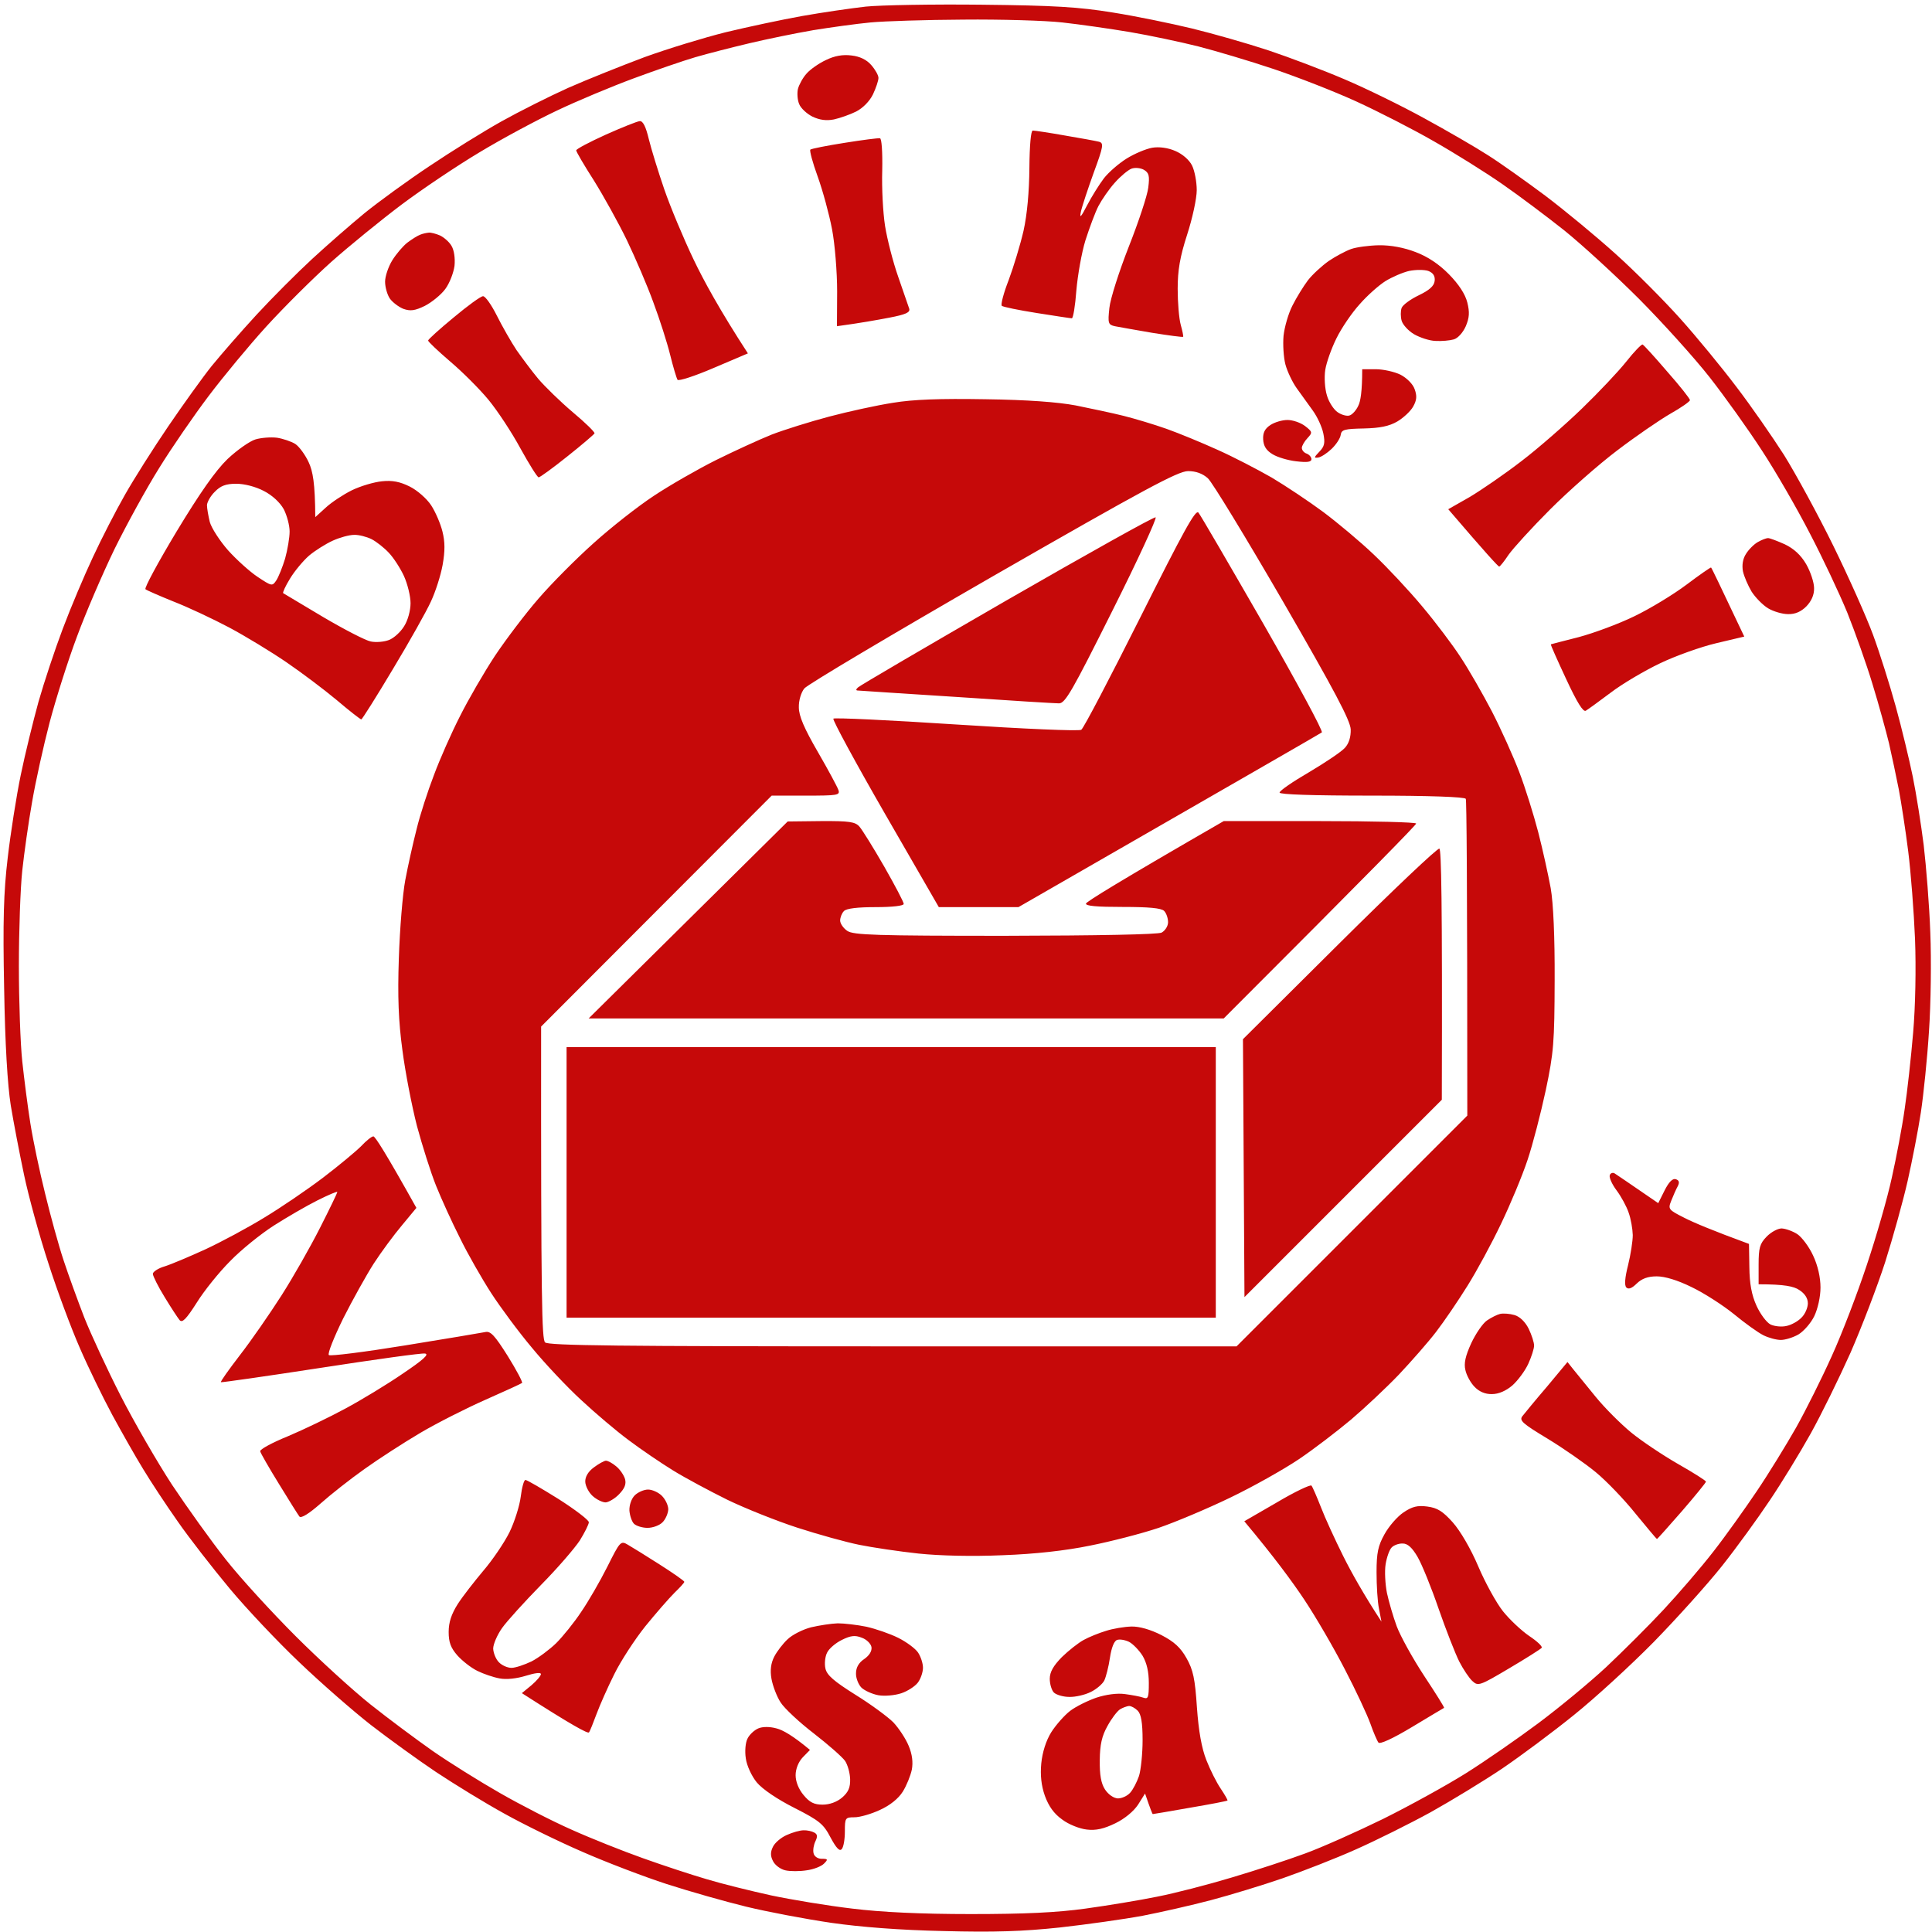 <svg version="1.2" xmlns="http://www.w3.org/2000/svg" viewBox="0 0 1024 1024" width="1024" height="1024">
	<title>Bilinçli Müşahit Logo</title>
	<style>
		.s0 { fill: #c60909 } 
	</style>
	<path id="Path 0" fill-rule="evenodd" class="s0" d="m520.4 2.5c38.3 0.4 51.4 1.2 69.2 4.1 12.1 1.9 31 5.8 42.2 8.5 11.1 2.7 29.3 7.9 40.5 11.6 11.1 3.7 29.3 10.6 40.5 15.4 11.1 4.7 30.1 14 42.1 20.6 12.1 6.6 27.3 15.4 33.8 19.6 6.5 4.1 20.1 13.8 30.3 21.4 10.2 7.7 26.9 21.5 37.1 30.7 10.3 9.2 25.7 24.7 34.4 34.4 8.7 9.7 22.1 26 29.8 36.2 7.8 10.2 19.1 26.5 25.3 36.2 6.1 9.8 17.9 31.4 26.1 48.1 8.2 16.7 17.7 38 21.1 47.3 3.4 9.2 8.8 26.3 12 37.9 3.2 11.6 7.2 28.3 9 37.1 1.8 8.8 4.4 25.2 5.8 36.3 1.3 11.1 3 32 3.5 46.4 0.6 14.4 0.3 37.9-0.7 52.3-0.9 14.4-2.9 33.7-4.3 43-1.4 9.3-4.6 25.6-7 36.3-2.4 10.6-7.8 30-11.9 43-4.2 13-12.5 34.6-18.4 48.1-6 13.4-15.5 32.8-21.2 43-5.7 10.2-15.4 26.1-21.7 35.4-6.2 9.3-17.5 24.9-25.2 34.6-7.7 9.7-24 27.8-36.1 40.2-12.2 12.4-31.3 29.9-42.4 38.8-11.1 9-28.2 21.7-37.9 28.3-9.8 6.6-26.9 17-38 23.2-11.1 6.1-29 15-39.6 19.7-10.7 4.8-28.2 11.6-38.8 15.3-10.7 3.7-27.8 8.9-38 11.6-10.2 2.7-26.5 6.4-36.3 8.3-9.7 1.8-29.5 4.6-43.8 6.2-19.8 2.1-34.9 2.6-61.6 1.9-23.1-0.5-43.9-2.1-59.9-4.4-13.5-2-33.6-5.8-44.7-8.5-11.1-2.7-30.1-8.1-42.2-12-12-3.9-32.2-11.6-44.7-17.1-12.5-5.4-31.1-14.5-41.3-20.2-10.2-5.6-26.5-15.6-36.3-22.1-9.7-6.5-25.3-17.8-34.6-25-9.2-7.2-26.3-22.1-37.8-33.1-11.5-10.9-28.2-28.6-37.1-39.3-8.9-10.7-21.3-26.6-27.4-35.4-6.2-8.8-14.5-21.4-18.4-27.9-4-6.5-11.3-19.4-16.3-28.6-5-9.3-12.8-25.3-17.2-35.5-4.5-10.2-12-30.3-16.6-44.7-4.7-14.3-10.5-35.4-12.9-46.8-2.4-11.3-5.6-28-7.1-37.1-1.7-10.8-3-32.1-3.5-62-0.7-35.5-0.3-50.7 1.9-69.2 1.5-12.9 4.6-32.7 6.9-43.8 2.3-11.2 6.6-28.6 9.4-38.8 2.9-10.2 8.7-27.7 12.9-38.8 4.2-11.2 11.4-28.2 16-38 4.5-9.7 12.1-24.5 16.9-32.9 4.7-8.3 15-24.6 22.9-36.2 7.9-11.6 18.3-26.1 23.1-32.1 4.9-6 15.6-18.3 23.8-27.2 8.2-8.9 21.5-22.2 29.4-29.5 7.9-7.3 20.4-18.2 27.8-24.3 7.4-6 22.9-17.3 34.5-25 11.6-7.8 28.7-18.4 38-23.6 9.3-5.2 25.2-13.2 35.4-17.8 10.2-4.5 28.5-11.8 40.5-16.3 12.1-4.4 31.4-10.3 43-13.2 11.6-2.8 29.9-6.7 40.5-8.6 10.7-1.9 25.9-4.1 33.8-5 7.8-0.8 35.6-1.3 61.5-1zm-89.4 13.5c-9.3 1.6-24.4 4.7-33.7 6.9-9.3 2.2-22.2 5.5-28.7 7.4-6.5 1.9-21.3 7-32.9 11.3-11.6 4.3-29.8 11.9-40.5 17-10.6 5-29.1 14.9-41 22.1-11.9 7.1-30.5 19.6-41.3 27.7-10.9 8.2-27.6 21.8-37.3 30.4-9.6 8.6-25 23.9-34.3 34.1-9.3 10.2-23.1 26.9-30.8 37.1-7.7 10.2-19.5 27.3-26.1 38-6.7 10.7-17.3 30-23.7 43-6.3 13-15.3 33.9-19.9 46.4-4.7 12.5-11.2 33-14.5 45.5-3.3 12.6-7.5 31.6-9.3 42.2-1.9 10.7-4.2 27-5.2 36.3-1 9.3-1.8 32-1.8 50.6 0 18.6 0.8 41.3 1.8 50.6 1 9.3 2.9 24.1 4.3 32.9 1.4 8.8 4.9 25.5 7.8 37.1 2.8 11.6 7.2 27.6 9.8 35.4 2.6 7.9 7.6 21.6 11 30.4 3.5 8.8 12.1 27.4 19.2 41.3 7.1 13.9 19.4 35.2 27.3 47.3 8 12 20.8 29.9 28.5 39.6 7.7 9.8 24.4 28 37 40.6 12.6 12.6 30.6 29 39.8 36.3 9.3 7.4 24.1 18.4 32.9 24.6 8.8 6.1 24.8 16.1 35.5 22.2 10.6 6.1 27.7 14.9 37.9 19.4 10.2 4.6 27.3 11.4 38 15.2 10.6 3.8 25.8 8.8 33.7 11.1 7.9 2.4 23.3 6.2 34.2 8.6 10.9 2.3 30.2 5.5 43 7 15.4 1.9 36.4 2.9 62.8 2.9 28.6 0 45.6-0.8 60.8-2.9 11.6-1.6 28.6-4.4 37.9-6.3 9.3-1.8 27.1-6.4 39.7-10.2 12.5-3.7 29.9-9.4 38.8-12.7 8.8-3.2 27.4-11.5 41.3-18.3 13.9-6.9 33.7-17.8 43.9-24.2 10.2-6.4 27.5-18.4 38.5-26.6 11.1-8.3 27.2-21.6 35.9-29.7 8.7-8.2 22.4-21.8 30.4-30.4 8-8.6 19.9-22.4 26.4-30.8 6.5-8.3 16.8-22.8 23-32 6.3-9.3 15.6-24.5 20.9-33.8 5.2-9.3 13.7-26.3 18.9-37.9 5.3-11.6 13.6-33.3 18.5-48.1 5-14.9 11-35.7 13.3-46.4 2.4-10.7 5.5-27 6.8-36.3 1.4-9.3 3.4-27.5 4.5-40.5 1.2-13.8 1.6-34.4 1-49.7-0.6-14.4-2.2-35.3-3.6-46.4-1.4-11.2-3.7-26-5-32.9-1.4-7-3.7-18-5.2-24.5-1.6-6.5-5.4-20.5-8.7-31.2-3.2-10.7-9.3-27.7-13.4-38-4.2-10.2-13.1-29.1-19.9-42.1-6.7-13-18.1-32.8-25.4-43.9-7.2-11.1-19.7-28.6-27.7-38.8-8-10.2-24.8-28.8-37.3-41.4-12.5-12.5-30.4-28.9-39.6-36.3-9.3-7.4-24.1-18.5-32.9-24.6-8.9-6.2-25.2-16.4-36.3-22.7-11.1-6.4-29.7-15.9-41.3-21.2-11.6-5.3-31.4-13-43.9-17.2-12.5-4.2-30.4-9.5-39.7-11.9-9.2-2.3-25.6-5.8-36.2-7.6-10.7-1.8-26.8-4.1-35.9-5.1-9-1-32.5-1.7-52.3-1.5-19.7 0.1-41.9 0.8-49.3 1.5-7.4 0.7-21.1 2.6-30.4 4.1zm20.3 13.4c4.4 0.5 8 2.2 10.5 5.1 2.1 2.4 3.8 5.4 3.8 6.8 0 1.4-1.3 5.3-2.9 8.7-1.8 3.7-5.4 7.3-8.9 9.1-3.2 1.6-8.6 3.5-11.8 4.2-4.1 0.8-7.6 0.3-11.4-1.5-3-1.5-6.2-4.5-7-6.6-0.9-2-1.2-5.6-0.7-8 0.6-2.3 2.6-6 4.6-8.2 1.9-2.2 6.6-5.5 10.3-7.2 4.5-2.2 8.9-3 13.5-2.4zm-112.2 34.8c1.7-0.1 3.2 2.9 4.8 9.6 1.3 5.3 5 17.3 8.2 26.6 3.2 9.3 10.2 26 15.5 37.1 5.3 11.1 13.9 26.9 28.8 49.8l-18.1 7.7c-10 4.3-18.6 7.1-19.2 6.3-0.5-0.8-2.3-6.7-3.9-13.2-1.6-6.5-5.6-19-8.9-27.8-3.2-8.9-9.6-23.7-14-32.9-4.5-9.3-12.4-23.5-17.5-31.7-5.2-8.1-9.4-15.3-9.4-16 0-0.7 7-4.4 15.6-8.3 8.5-3.8 16.7-7.1 18.1-7.2zm208.3 5c1 0 8.5 1.1 16.9 2.6 8.3 1.4 16.5 2.9 18.1 3.3 2.7 0.7 2.5 2.3-2.7 16.4-3.1 8.6-6.2 17.9-6.8 20.7-0.8 3.8 0 3 3.3-3.4 2.4-4.6 6.4-11 8.9-14.3 2.5-3.2 7.9-7.9 12.1-10.5 4.2-2.6 10.2-5.1 13.5-5.7 3.7-0.6 8.3 0 12.2 1.7 3.8 1.6 7.4 4.7 8.9 7.7 1.4 2.8 2.5 8.7 2.5 13.1 0 4.4-2.3 15-5.1 23.6-3.8 11.8-5 18.8-5 28.7 0 7.2 0.7 15.7 1.6 19 0.9 3.2 1.5 6.1 1.3 6.4-0.2 0.3-7.6-0.7-16.4-2.1-8.8-1.5-17.7-3.1-19.8-3.5-3.5-0.8-3.8-1.5-2.9-9.7 0.5-4.9 5.2-19.5 10.3-32.5 5.1-12.9 9.8-27 10.3-31.2 0.8-6.3 0.4-7.9-2.3-9.5-1.8-1-4.7-1.3-6.6-0.6-1.8 0.7-5.8 4-8.8 7.4-3 3.3-6.9 9-8.7 12.4-1.8 3.5-4.8 11.7-6.9 18.2-2 6.5-4.1 18.4-4.8 26.5-0.6 8.2-1.7 14.8-2.4 14.8-0.7 0-9.1-1.3-18.6-2.8-9.5-1.5-17.8-3.2-18.5-3.8-0.7-0.5 0.9-6.7 3.6-13.6 2.6-7 6.2-18.8 7.9-26.2 1.9-8.5 3-20.7 3.1-33.3 0.1-12.1 0.8-19.8 1.8-19.8zm-81 4.1c0.9 0.1 1.4 7.2 1.2 17-0.3 9.3 0.4 22.5 1.5 29.5 1.1 6.9 4.2 19.1 7 27 2.7 7.9 5.3 15.4 5.8 16.8 0.6 2-1.8 3.1-10.7 4.8-6.3 1.2-15.1 2.8-27.6 4.5l0.1-18.5c0-10.2-1.2-25.1-2.7-32.9-1.5-7.9-4.9-20.4-7.6-27.9-2.7-7.4-4.4-13.8-3.9-14.3 0.6-0.5 8.7-2.1 18.2-3.6 9.4-1.5 17.8-2.6 18.7-2.4zm-239.1 50c1.2-0.1 3.8 0.6 5.9 1.5 2.1 1 4.9 3.4 6.1 5.5 1.4 2.3 2 6.6 1.6 10.6-0.5 3.7-2.6 9.2-4.9 12.3-2.2 3-7.1 7-10.8 8.9-5.3 2.6-7.7 2.9-11.4 1.6-2.5-1-5.8-3.5-7.2-5.5-1.4-2.1-2.5-6.1-2.5-8.9 0-2.8 1.7-7.9 3.8-11.3 2.1-3.4 5.7-7.6 8-9.4 2.4-1.8 5.4-3.7 6.8-4.2 1.4-0.6 3.5-1 4.6-1.1zm503.6 6.7c6.1-0.1 13.2 1.2 19.4 3.6 6.4 2.4 12.4 6.4 17.7 11.8 5.2 5.3 8.6 10.5 9.7 14.9 1.3 5.2 1.1 8.1-0.8 12.6-1.5 3.4-4.2 6.4-6.4 7-2.1 0.6-6.4 1-9.7 0.8-3.2-0.1-8.3-1.8-11.4-3.6-3-1.8-5.9-5-6.5-7.1-0.6-2.1-0.6-5.2 0-6.8 0.6-1.6 4.7-4.6 9.1-6.7 5.6-2.7 8.1-4.9 8.4-7.6 0.3-2.6-0.8-4.3-3.4-5.3-2.1-0.7-6.6-0.7-10.1 0-3.5 0.8-9.2 3.3-12.6 5.4-3.5 2.2-9.7 7.7-13.7 12.3-4.1 4.5-9.6 12.6-12.2 17.9-2.7 5.4-5.4 13-6 16.9-0.6 4-0.2 10 0.9 13.5 1 3.5 3.6 7.5 5.7 8.9 2 1.4 4.9 2.2 6.3 1.7 1.4-0.4 3.5-2.7 4.6-5.1 1.2-2.3 2.1-7.6 2.1-19.4h7.2c3.9 0 9.8 1.3 13.1 2.9 3.4 1.8 6.6 5 7.5 7.7 1.3 3.6 1.1 5.8-0.8 9.2-1.4 2.5-5.2 6-8.4 7.9-4.3 2.5-9.2 3.5-17.7 3.7-10.2 0.2-11.9 0.6-12.3 3.4-0.2 1.7-2.3 5-4.8 7.4-2.4 2.3-5.6 4.4-7.1 4.6-2.4 0.4-2.3-0.1 0.6-3.1 2.7-2.8 3.1-4.6 2.1-9.6-0.7-3.5-3.2-8.9-5.6-12.2-2.3-3.2-6.1-8.5-8.5-11.8-2.3-3.2-5-8.9-6-12.6-1-3.8-1.4-10.6-1-15.2 0.5-4.7 2.6-11.9 4.7-16 2.1-4.2 5.8-10.2 8.2-13.4 2.4-3.1 7.4-7.7 11.1-10.3 3.7-2.5 9-5.3 11.8-6.3 2.8-1 9.5-1.9 14.8-2zm-474.9 27c1.2-0.1 4.5 4.6 7.4 10.4 2.9 5.8 7.6 14 10.4 18.2 2.9 4.1 8 11 11.5 15.2 3.5 4.1 11.7 12.1 18.3 17.7 6.6 5.5 11.8 10.6 11.5 11.2-0.3 0.6-6.7 6.1-14.4 12.2-7.6 6.1-14.5 11.1-15.2 11.1-0.7 0-5-6.9-9.7-15.4-4.6-8.5-12.2-20-16.9-25.7-4.7-5.7-13.8-14.8-20.3-20.3-6.4-5.5-11.7-10.5-11.7-11.1 0-0.6 6.1-6.1 13.5-12.2 7.4-6.2 14.4-11.3 15.6-11.3zm614.6 25.6c0.6 0.2 6.5 6.7 13.1 14.4 6.7 7.6 12.1 14.4 12 15.1 0 0.7-4.7 4-10.4 7.2-5.7 3.3-18.4 12-28.1 19.4-9.8 7.4-25.8 21.5-35.6 31.3-9.8 9.8-19.6 20.6-22 24-2.3 3.5-4.6 6.3-5 6.3-0.5 0-6.8-6.8-27-30.4l11.4-6.5c6.2-3.7 18.6-12.2 27.4-19 8.8-6.7 23.2-19.3 32-27.8 8.8-8.5 19.4-19.7 23.6-25 4.1-5.2 8-9.2 8.6-9zm-348.5 29c22.5 0.3 38.5 1.5 48.1 3.3 7.9 1.6 19.3 4 25.3 5.5 6 1.5 16.3 4.6 22.8 6.9 6.5 2.3 18.6 7.3 27 11.1 8.3 3.7 21.2 10.4 28.7 14.7 7.4 4.4 19.7 12.6 27.4 18.3 7.6 5.7 19.7 15.8 26.8 22.6 7.1 6.7 18.6 19 25.6 27.4 7 8.3 16.2 20.5 20.4 27 4.3 6.5 11.7 19.4 16.5 28.6 4.8 9.3 11.3 23.7 14.5 32.1 3.2 8.3 7.7 22.8 10.1 32 2.4 9.3 5.3 22.6 6.6 29.6 1.4 8 2.2 25.8 2.1 48.9-0.1 32.9-0.5 38.3-4.7 58.2-2.6 12.1-6.9 28.8-9.7 37.1-2.8 8.4-9.1 23.5-14 33.7-4.9 10.3-12.9 25.1-17.8 32.9-4.9 7.9-12.4 18.9-16.7 24.5-4.3 5.6-13.2 15.7-19.7 22.6-6.5 6.8-17.9 17.5-25.3 23.8-7.4 6.2-19.9 15.8-27.8 21.1-7.9 5.3-24.2 14.5-36.3 20.3-12 5.8-29.1 13-37.9 16-8.9 3-25.2 7.2-36.3 9.4-13.1 2.7-29.5 4.5-46.4 5.1-16.1 0.7-33.3 0.3-44.7-0.9-10.2-1.1-24.3-3.2-31.2-4.6-7-1.4-21.8-5.5-32.9-9.1-11.1-3.6-27.8-10.3-37.1-14.8-9.3-4.6-22.2-11.5-28.7-15.5-6.5-4-17.1-11.2-23.6-16.1-6.5-4.8-17.8-14.4-25.2-21.3-7.4-6.8-19.1-19.2-26-27.6-7-8.3-16.7-21.4-21.7-29.1-4.9-7.6-12.4-20.7-16.5-29.1-4.2-8.3-9.9-20.8-12.7-27.8-2.8-7-7.3-21.2-10.1-31.6-2.7-10.5-6.2-28.5-7.7-40.1-2.1-15.5-2.6-28.4-1.9-48.9 0.5-15.3 2-33.9 3.4-41.3 1.4-7.5 4.1-19.6 6-27 1.8-7.5 6-20.4 9.2-28.7 3.1-8.4 9.3-22.4 13.8-31.2 4.4-8.8 12.8-23.3 18.6-32.1 5.9-8.8 16.2-22.4 23-30.2 6.8-7.9 19.9-21.1 29.2-29.4 9.3-8.4 23.7-19.7 32.1-25.2 8.3-5.5 23.1-14 32.9-18.9 9.7-4.8 23-10.9 29.5-13.5 6.5-2.5 20.2-6.8 30.4-9.5 10.2-2.7 25.3-6 33.7-7.3 10.8-1.8 24.9-2.3 48.9-1.9zm-95.8 153.3c-1.7 2.1-3 6.4-2.9 10 0 4.6 2.8 11.1 10.1 23.7 5.5 9.5 10.4 18.6 10.9 20.2 0.9 2.7-0.7 2.9-17.2 2.9h-18.2l-122.2 122.4c-0.1 147.1 0.4 165.7 2.1 167.4 1.7 1.7 39.5 2.1 184.3 2.1h182.2l122.3-122.3c0-128.8-0.4-166.9-0.8-167.9-0.6-1-18.9-1.7-49.8-1.7-31.5 0-48.9-0.6-48.9-1.6 0-1 7-5.8 15.6-10.8 8.6-5.1 17.1-10.8 19-12.9 2.2-2.4 3.2-5.8 3.1-9.8-0.2-4.7-8.6-20.6-35.9-67.8-19.6-33.8-37.5-63.2-39.8-65.3-2.8-2.5-6.3-3.8-10.5-3.8-5.3 0-23.1 9.6-103.4 55.7-53.3 30.7-98.3 57.4-100 59.5zm256.1-142.3c2.8 0 6.9 1.4 9.3 3.2 4 3.1 4 3.5 1.3 6.4-1.6 1.7-3 4.1-3 5.2 0 1.2 1.1 2.5 2.5 3 1.4 0.5 2.5 1.8 2.6 2.9 0 1.6-2.2 1.9-8.1 1.2-4.4-0.5-10.1-2.2-12.6-3.8-3.3-2-4.7-4.3-4.9-7.8-0.2-3.5 0.9-5.7 3.8-7.6 2.2-1.5 6.3-2.7 9.1-2.7zm-535.6 9.4c3.2 0.5 7.6 2 9.7 3.3 2.1 1.4 5.3 5.8 7.1 9.7 2.2 4.7 3.4 11 3.5 29.1l5.5-5c3-2.8 9.2-6.9 13.8-9.2 4.7-2.3 11.9-4.4 16-4.8 5.5-0.6 9.6 0.2 14.8 2.8 4 2 9 6.4 11.3 9.9 2.3 3.5 5 9.8 6 13.9 1.4 5.6 1.4 10.3 0.1 17.7-1 5.6-3.8 14.3-6.2 19.4-2.3 5.1-11.4 21.3-20.2 35.9-8.7 14.6-16.3 26.6-16.7 26.6-0.5 0-6.4-4.6-13.1-10.3-6.7-5.6-18.7-14.6-26.6-20-7.9-5.4-21.5-13.7-30.3-18.4-8.9-4.7-22.1-10.9-29.6-13.8-7.4-3-14.1-5.9-14.8-6.5-0.7-0.6 6.7-14.3 16.5-30.6 12.4-20.5 20.6-32.2 27-38.4 5.1-4.8 11.8-9.5 14.8-10.4 3-0.9 8.1-1.3 11.4-0.9zm-37.1 35.7c0 1.7 0.7 5.7 1.5 9 0.9 3.2 5.3 10 9.7 15 4.5 5 11.6 11.4 15.7 14.1 7.4 4.9 7.7 5 9.8 1.9 1.2-1.8 3.3-7 4.7-11.6 1.3-4.7 2.4-11.1 2.4-14.4 0-3.2-1.4-8.5-3.1-11.8-2-3.6-6.1-7.4-10.6-9.7-4.4-2.3-10.3-3.8-14.6-3.8-5.5 0-8.3 1.1-11.3 4.2-2.3 2.2-4.1 5.5-4.2 7.1zm54.1 26.8c-3.1 2.7-7.7 8.2-10.1 12.2-2.4 3.9-4 7.4-3.6 7.7 0.5 0.3 10 6 21.1 12.6 11.2 6.6 22.6 12.5 25.3 13 2.8 0.6 7.2 0.2 9.7-0.8 2.6-1 6.2-4.3 8-7.3 2-3.1 3.4-8.4 3.4-12.2 0-3.7-1.6-10.2-3.5-14.4-1.9-4.1-5.5-9.7-8-12.3-2.5-2.7-6.6-5.9-9.1-7.2-2.6-1.3-6.8-2.4-9.3-2.3-2.6 0-7.7 1.4-11.4 3.1-3.7 1.7-9.3 5.2-12.5 7.9zm773.3-9.3c0.9 0 4.9 1.5 8.9 3.3 4.8 2.3 8.5 5.7 11.3 10.5 2.3 4 4.2 9.7 4.2 12.7 0.1 3.6-1.4 6.9-4.1 9.7-2.8 2.8-5.9 4.2-9.7 4.1-3 0-7.8-1.4-10.6-3.1-2.8-1.7-6.7-5.7-8.7-8.8-1.9-3.2-4-8-4.6-10.8-0.6-3.2-0.1-6.6 1.6-9.2 1.4-2.3 4.3-5.2 6.3-6.3 2.1-1.2 4.5-2.1 5.4-2.1zm-30.2 15.6c0.3 0.2 4.3 8.5 17.6 36.6l-14.8 3.5c-8.1 1.9-21.6 6.7-29.9 10.7-8.4 4-20.2 11-26.2 15.6-6 4.5-11.9 8.8-13.1 9.5-1.4 0.8-4.6-4.3-10.5-17-4.6-9.9-8.3-18.1-8-18.2 0.2-0.1 6.9-1.8 14.7-3.8 7.9-2.1 21.2-7 29.6-11.1 8.3-4 20.8-11.6 27.7-16.8 6.9-5.2 12.7-9.2 12.9-9zm-709 301.5c0.9 0 6.4 8.5 22.8 37.9l-7.7 9.3c-4.3 5.1-11 14.2-14.9 20.2-3.9 6.1-11.2 19.2-16.2 29.1-4.9 10-8.4 18.7-7.6 19.4 0.7 0.7 18.9-1.6 40.4-5.1 21.6-3.5 40.7-6.7 42.6-7.1 2.7-0.6 5 1.9 11.8 12.7 4.6 7.4 8 13.8 7.6 14.3-0.5 0.4-9.2 4.4-19.4 8.9-10.2 4.5-25.8 12.4-34.6 17.6-8.8 5.2-22.1 13.8-29.5 19.1-7.5 5.3-17.9 13.5-23.3 18.3-6 5.3-10.3 8-11.2 6.9-0.7-0.9-5.6-8.7-10.8-17.2-5.3-8.6-9.8-16.4-10-17.4-0.2-1 6.4-4.6 14.8-8 8.3-3.5 22-10.1 30.3-14.6 8.4-4.5 22.1-12.8 30.4-18.5 11-7.4 14.3-10.4 11.8-10.7-1.8-0.3-26.8 3.2-55.3 7.6-28.6 4.4-52.4 7.8-52.8 7.6-0.4-0.3 4.2-6.7 10.1-14.4 5.9-7.6 15.8-21.9 22-31.6 6.2-9.7 15.4-25.9 20.4-35.8 5.1-10 9.2-18.6 9.2-19 0-0.5-4.7 1.5-10.5 4.4-5.8 2.9-16.3 9-23.2 13.4-7 4.5-17.4 12.9-23.1 18.8-5.8 5.8-13.8 15.7-17.7 22-5.6 8.8-7.7 10.9-9.1 9.3-1-1.2-4.6-6.7-8-12.3-3.4-5.5-6.1-11-6.2-12.2 0-1.1 2.8-3 6.3-4 3.5-1.1 13.2-5.2 21.5-9 8.4-3.9 22.4-11.4 31.2-16.8 8.8-5.3 22.9-14.9 31.2-21.2 8.4-6.4 17.4-13.9 20.2-16.7 2.7-2.9 5.6-5.2 6.5-5.2zm658 19.7c1.1 0.7 6.7 4.5 23 15.7l3.4-6.8q3.4-6.7 5.9-5.9c1.8 0.6 2.1 1.7 1 3.8-0.9 1.6-2.4 5.1-3.4 7.6-1.8 4.5-1.5 4.8 7 9.1 4.9 2.5 14.6 6.6 34.2 13.8l0.2 12.4c0.1 8.7 1.2 14.7 3.8 20.4 2 4.4 5.3 8.8 7.4 9.9 2.1 1 5.9 1.4 8.4 0.8 2.6-0.5 6.2-2.5 8-4.4 1.9-1.8 3.4-5.3 3.4-7.6 0-2.7-1.6-5.2-4.6-7.1-2.8-1.9-7.8-3-21.5-3v-10.4c0-8.8 0.6-11.1 4.2-14.8 2.3-2.4 5.9-4.4 8-4.4 2.1 0.1 5.8 1.4 8.3 3 2.5 1.7 6.3 6.8 8.4 11.4 2.5 5.3 3.9 11.6 3.9 16.9 0 4.9-1.4 11.2-3.3 15.2-1.8 3.7-5.6 8-8.4 9.7-2.8 1.6-7 2.9-9.3 2.9-2.4 0-6.5-1.1-9.3-2.5-2.8-1.4-9.8-6.4-15.6-11.2-5.8-4.7-15.9-11.2-22.4-14.3-7.5-3.7-14.2-5.7-18.5-5.7-4.7 0-7.9 1.2-10.6 3.8q-3.8 3.8-5.5 2.1c-1.1-1.1-0.8-5.1 0.9-11.8 1.4-5.6 2.5-12.8 2.5-16-0.1-3.3-1-8.6-2.2-11.9-1.1-3.3-4-8.6-6.4-11.8-2.4-3.2-4-6.8-3.6-8 0.4-1.2 1.7-1.6 2.7-0.9zm-53.2 75c2.8 0.8 5.7 3.6 7.5 7.2 1.6 3.3 2.9 7.3 2.9 9 0 1.6-1.4 6-3.1 9.7-1.7 3.7-5.5 8.8-8.4 11.4-3.4 2.9-7.3 4.6-10.8 4.6-3.6 0.1-6.8-1.3-9.2-3.8-2.1-2.1-4.3-6.1-4.9-8.9-0.9-3.6 0-7.5 3.1-14.3 2.4-5.1 6.1-10.5 8.3-12 2.2-1.5 5.3-3.1 7-3.5 1.7-0.4 5.2-0.1 7.6 0.6zm28.1 24.9l3.1 3.9c1.7 2.1 7 8.6 11.8 14.5 4.8 5.9 13.3 14.4 18.9 19 5.5 4.5 16.7 12 24.9 16.7 8.1 4.6 14.7 8.8 14.7 9.3 0 0.5-5.7 7.5-12.7 15.6-7.1 8.1-13 14.8-13.3 14.8-0.2 0-5.3-6.1-11.3-13.4-5.9-7.4-15.4-17.3-21.1-22-5.7-4.7-17.2-12.7-25.6-17.8-13.1-7.9-15.1-9.6-13.3-11.9 1.1-1.4 6.9-8.5 13-15.6zm-509.7 52.3c1.1 0 3.5 1.3 5.5 3 2 1.6 4.1 4.7 4.7 6.8 0.7 2.7-0.3 5-3.2 8-2.2 2.3-5.5 4.2-7.1 4.3-1.7 0-4.8-1.5-6.9-3.4-2.1-1.9-3.8-5.3-3.9-7.5-0.1-2.6 1.5-5.4 4.5-7.6 2.5-1.9 5.4-3.5 6.4-3.6zm-42.6 10.2c0.8 0 8.7 4.6 17.5 10.1 8.8 5.6 16 11.1 16.1 12.3 0 1.1-2.2 5.5-4.8 9.7-2.7 4.1-11.9 14.8-20.6 23.6-8.6 8.8-17.9 19-20.6 22.8-2.6 3.7-4.7 8.6-4.7 10.9 0.1 2.3 1.4 5.6 3 7.2 1.6 1.7 4.6 3 6.7 3 2.1 0 6.8-1.6 10.6-3.4 3.7-1.9 9.6-6.3 13.1-9.7 3.5-3.5 9.5-10.9 13.2-16.5 3.8-5.5 10.1-16.4 13.9-24 6.7-13.4 7.1-13.9 10.8-11.7 2.1 1.2 9.7 5.9 16.9 10.5 7.2 4.6 13.1 8.7 13.1 9.2 0 0.5-2.4 3.1-5.3 5.9-2.8 2.8-9.8 10.8-15.4 17.7-5.6 7-13 18.4-16.4 25.3-3.5 7-7.7 16.5-9.4 21.1-1.7 4.6-3.5 9.1-4 9.8-0.6 0.8-8.8-3.6-35.6-20.8l5.1-4.2c2.7-2.3 5-5 5-5.9 0-1-3.2-0.6-8 0.9-4.9 1.5-10.3 2.1-13.9 1.4-3.3-0.6-8.6-2.4-11.8-4-3.3-1.6-8-5.3-10.6-8.2-3.5-4-4.6-7-4.6-12.4 0-5.1 1.4-9.4 4.8-14.8 2.7-4.2 8.9-12.1 13.6-17.7 4.8-5.6 11-14.7 13.8-20.3 2.7-5.5 5.4-14.1 6-18.9 0.6-4.9 1.7-8.9 2.5-8.9zm416.6 3c0.6 0.7 2.8 5.8 5 11.4 2.1 5.5 7.5 17.3 11.9 26.1 4.4 8.8 10.8 20.2 20.2 34.6l-1.3-6.8c-0.8-3.7-1.3-12.4-1.3-19.4 0-10.3 0.8-14 4.2-20.1 2.3-4.2 6.8-9.4 10.1-11.6 4.6-3.1 7.4-3.8 12.6-3.1 5.4 0.7 8.2 2.5 13.5 8.4 4 4.5 9.6 14.1 13.5 23.3 3.7 8.7 9.6 19.4 13.1 23.8 3.5 4.4 9.8 10.3 13.9 13.1 4.2 2.8 7.2 5.6 6.6 6.3-0.6 0.7-8.3 5.6-17.3 10.9-15.5 9.2-16.4 9.5-19.4 6.7-1.7-1.5-4.9-6.3-7-10.4-2.1-4.2-7-16.7-10.9-27.9-3.8-11.1-8.8-23.4-11.1-27.4-2.9-5-5.3-7.2-7.9-7.2-2.1-0.1-4.8 0.9-5.9 2.1-1.2 1.2-2.6 5.2-3.2 8.9-0.6 3.7-0.2 10.6 0.7 15.2 1 4.6 3.3 12.6 5.2 17.7 1.9 5.1 8.4 16.9 14.5 26.2 6.1 9.2 10.9 16.9 10.6 17-0.2 0.1-7.8 4.6-16.9 10.1-10.3 6.2-17.1 9.3-17.9 8.3-0.7-0.9-2.7-5.5-4.3-10.1-1.7-4.7-7.7-17.6-13.5-28.7-5.7-11.1-15.4-27.8-21.6-37.1-6.2-9.3-15.8-22.4-31.7-41.4l17.3-10c9.4-5.6 17.7-9.5 18.3-8.9zm-351.6 2.1c2.2 0 5.5 1.5 7.3 3.3 1.9 1.9 3.4 5.1 3.4 7.2-0.1 2.1-1.4 5.2-3 6.8-1.6 1.7-5.2 3-8 3-2.7 0-6-1-7.2-2.2-1.1-1.1-2.2-4.3-2.4-7-0.1-2.9 1.1-6.3 2.8-8 1.7-1.7 4.9-3.1 7.1-3.1zm100.5 70.9c3.5 0 10.3 0.8 15.2 1.8 4.9 1.1 12.5 3.7 16.9 5.9 4.4 2.2 9.1 5.7 10.5 7.8 1.4 2.1 2.6 5.7 2.6 8 0 2.4-1.2 5.9-2.7 7.9-1.5 2-5.5 4.6-8.9 5.7-3.4 1.1-8.8 1.6-12.1 1-3.2-0.6-7.2-2.4-8.9-4-1.6-1.6-3-5.1-2.9-7.6 0-3.1 1.5-5.7 4.4-7.6 2.7-1.9 4.1-4.2 3.8-6.3-0.3-1.8-2.6-4.1-5.2-5-3.5-1.4-5.9-1.1-10.5 1.2-3.3 1.6-6.8 4.6-7.8 6.7-1.1 2.1-1.5 5.9-0.9 8.5 0.8 3.5 4.5 6.7 15.8 13.8 8.1 5 17.2 11.7 20.2 14.7 2.9 3.1 6.6 8.7 8.1 12.4 1.9 4.5 2.4 8.7 1.7 12.6-0.7 3.3-2.8 8.5-4.8 11.7-2.3 3.7-6.8 7.3-12.1 9.7-4.7 2.2-10.7 3.9-13.5 3.9-4.9 0-5.1 0.3-5.1 7.5 0 4.2-0.7 8.4-1.7 9.4-1.1 1.3-2.9-0.6-5.9-6.2-3.7-7.1-5.8-8.9-19.2-15.7-9.1-4.6-16.9-9.9-19.9-13.5-2.7-3.3-5.3-8.9-5.8-12.7-0.6-3.8-0.2-8.4 0.9-10.5 1-2.1 3.6-4.5 5.7-5.4 2.3-1 6.1-1 9.7 0 3.2 0.8 8.5 3.7 17.7 11.4l-3.8 3.9c-2.3 2.4-3.8 6.2-3.8 9.5 0 3.4 1.6 7.4 4.2 10.5 3.2 3.9 5.6 5.1 10.1 5.1 3.7 0 7.6-1.4 10.4-3.8 3.3-2.9 4.3-5.3 4.2-9.7-0.1-3.3-1.3-7.6-2.7-9.7-1.5-2.1-8.9-8.6-16.5-14.5-7.7-5.9-15.6-13.3-17.6-16.4-2.1-3.2-4.2-8.8-4.9-12.6-0.8-4.6-0.3-8.3 1.5-11.8 1.4-2.7 4.6-6.9 7.1-9.2 2.5-2.4 8.1-5.2 12.4-6.3 4.3-1 10.7-2 14.1-2.1zm155.7 1.7c4.2-0.1 10.1 1.6 15.8 4.5 6.8 3.5 10.2 6.6 13.4 12.3 3.5 6.2 4.5 10.9 5.5 26.1 0.9 12.6 2.5 21.6 5 27.9 2 5.1 5.4 11.9 7.6 15.1 2.2 3.3 3.8 6.1 3.6 6.3-0.2 0.3-9.1 2-19.7 3.8-10.7 1.9-19.6 3.4-19.9 3.4-0.2 0-1.2-2.4-4.1-10.9l-3.7 5.9c-2.3 3.5-7.1 7.5-12.1 9.9-6 2.9-10.2 3.9-15.1 3.3-3.7-0.4-9.6-2.7-13-5.3-4.4-3.1-7.2-7.1-9.2-12.6-1.9-5.4-2.5-10.9-1.9-17.2 0.6-5.9 2.5-12 5.3-16.5 2.5-3.9 7-9 10-11.3 3-2.3 9.3-5.4 13.9-7 5.2-1.7 11.1-2.5 15.2-1.9 3.7 0.5 8.1 1.3 9.7 1.9 2.6 0.9 2.9-0.1 2.9-7.8 0-5.9-1.1-10.7-3.3-14.4-1.9-3-5.1-6.3-7.2-7.4-2.1-1-4.9-1.5-6.3-1-1.6 0.5-3 4.1-3.8 9.4-0.7 4.8-2.1 10.2-3 12.1-0.9 1.8-4.1 4.6-7.2 6.1-3 1.5-8.1 2.7-11.3 2.6-3.3 0-6.9-1.1-8.2-2.3-1.2-1.2-2.2-4.5-2.2-7.3 0-3.6 1.9-6.9 6.4-11.5 3.6-3.5 8.8-7.6 11.6-9.1 2.7-1.5 8.1-3.7 11.8-4.8 3.7-1.2 9.7-2.2 13.5-2.3zm-12.7 52.7c-3 5.3-4 9.9-4.1 18.1-0.1 7.9 0.7 12.4 2.8 15.6 1.8 2.7 4.6 4.6 6.8 4.7 2.1 0 5-1.3 6.5-3 1.5-1.6 3.6-5.7 4.7-8.9 1-3.2 1.9-11.8 1.9-19 0-9.3-0.8-13.8-2.6-15.6-1.4-1.4-3.4-2.5-4.6-2.5-1.2 0.1-3.3 0.9-4.8 1.8-1.5 1-4.5 4.9-6.6 8.8zm-161.1 55.3c1.9-0.1 4.4 0.5 5.7 1.2 1.7 0.9 1.8 2.1 0.6 4.6-0.9 1.8-1.4 4.7-1 6.3 0.3 1.7 2.2 3 4.3 3 3.3 0 3.5 0.3 1.3 2.5-1.4 1.5-5.5 3.1-9.2 3.6-3.7 0.6-8.9 0.6-11.4 0-2.6-0.6-5.5-2.8-6.5-4.9-1.4-2.7-1.4-4.8 0-7.6 1-2.1 4.3-4.9 7.3-6.2 3.1-1.4 7-2.5 8.9-2.5zm209.3-698.4c1.1 1.3 16.5 27.8 34.4 58.9 17.8 31.1 31.8 57 31 57.6-0.8 0.6-37.3 21.6-160.8 92.6h-42.2l-28.5-49.4c-15.6-27.1-27.9-49.8-27.4-50.5 0.6-0.6 29.9 0.8 65.2 3.1 35.2 2.3 65 3.6 66.2 2.8 1.2-0.7 15.2-27.5 31.2-59.4 23-45.9 29.4-57.6 30.9-55.7zm-22.7 2.5c0.8 0.4-9.5 22.8-23 49.7-21.2 42.4-24.9 48.9-28.2 48.9-2.1 0-26.6-1.5-54.4-3.4-27.9-1.8-51.4-3.3-52.2-3.4-1.1 0-1.1-0.6 0-1.6 0.8-0.9 36.4-21.7 79-46.3 42.6-24.5 78-44.3 78.8-43.9zm-195 161.2l17.7-0.2c15-0.1 18.1 0.4 20.3 2.9 1.5 1.7 7.4 11.2 13.1 21.1 5.7 10 10.4 18.9 10.4 19.9 0 1-6 1.7-14.8 1.7-9.7 0-15.6 0.7-16.9 2.1-1.1 1.1-2 3.4-2 5 0 1.6 1.7 4.1 3.8 5.5 3.2 2.2 15.3 2.6 83.5 2.6 49.7-0.1 81-0.7 83.1-1.7 1.8-1 3.4-3.4 3.4-5.5 0-2.1-0.9-4.8-2.1-6-1.5-1.5-8.2-2.1-22-2.1-13.6 0-19.7-0.5-19.4-1.8 0.3-1 16.8-11.3 73-43.7h51c28.1 0 51 0.6 51 1.3 0 0.7-22.9 24.2-102 103.3h-336.6zm345.4 14.4c1 0.5 1.6 25.5 1.3 133.1l-104.6 104.6-0.8-136.7 51.2-50.9c28.2-28 52-50.6 52.9-50.1zm-462.6 105.2h344.1v143.4h-344.1z"/>
</svg>
